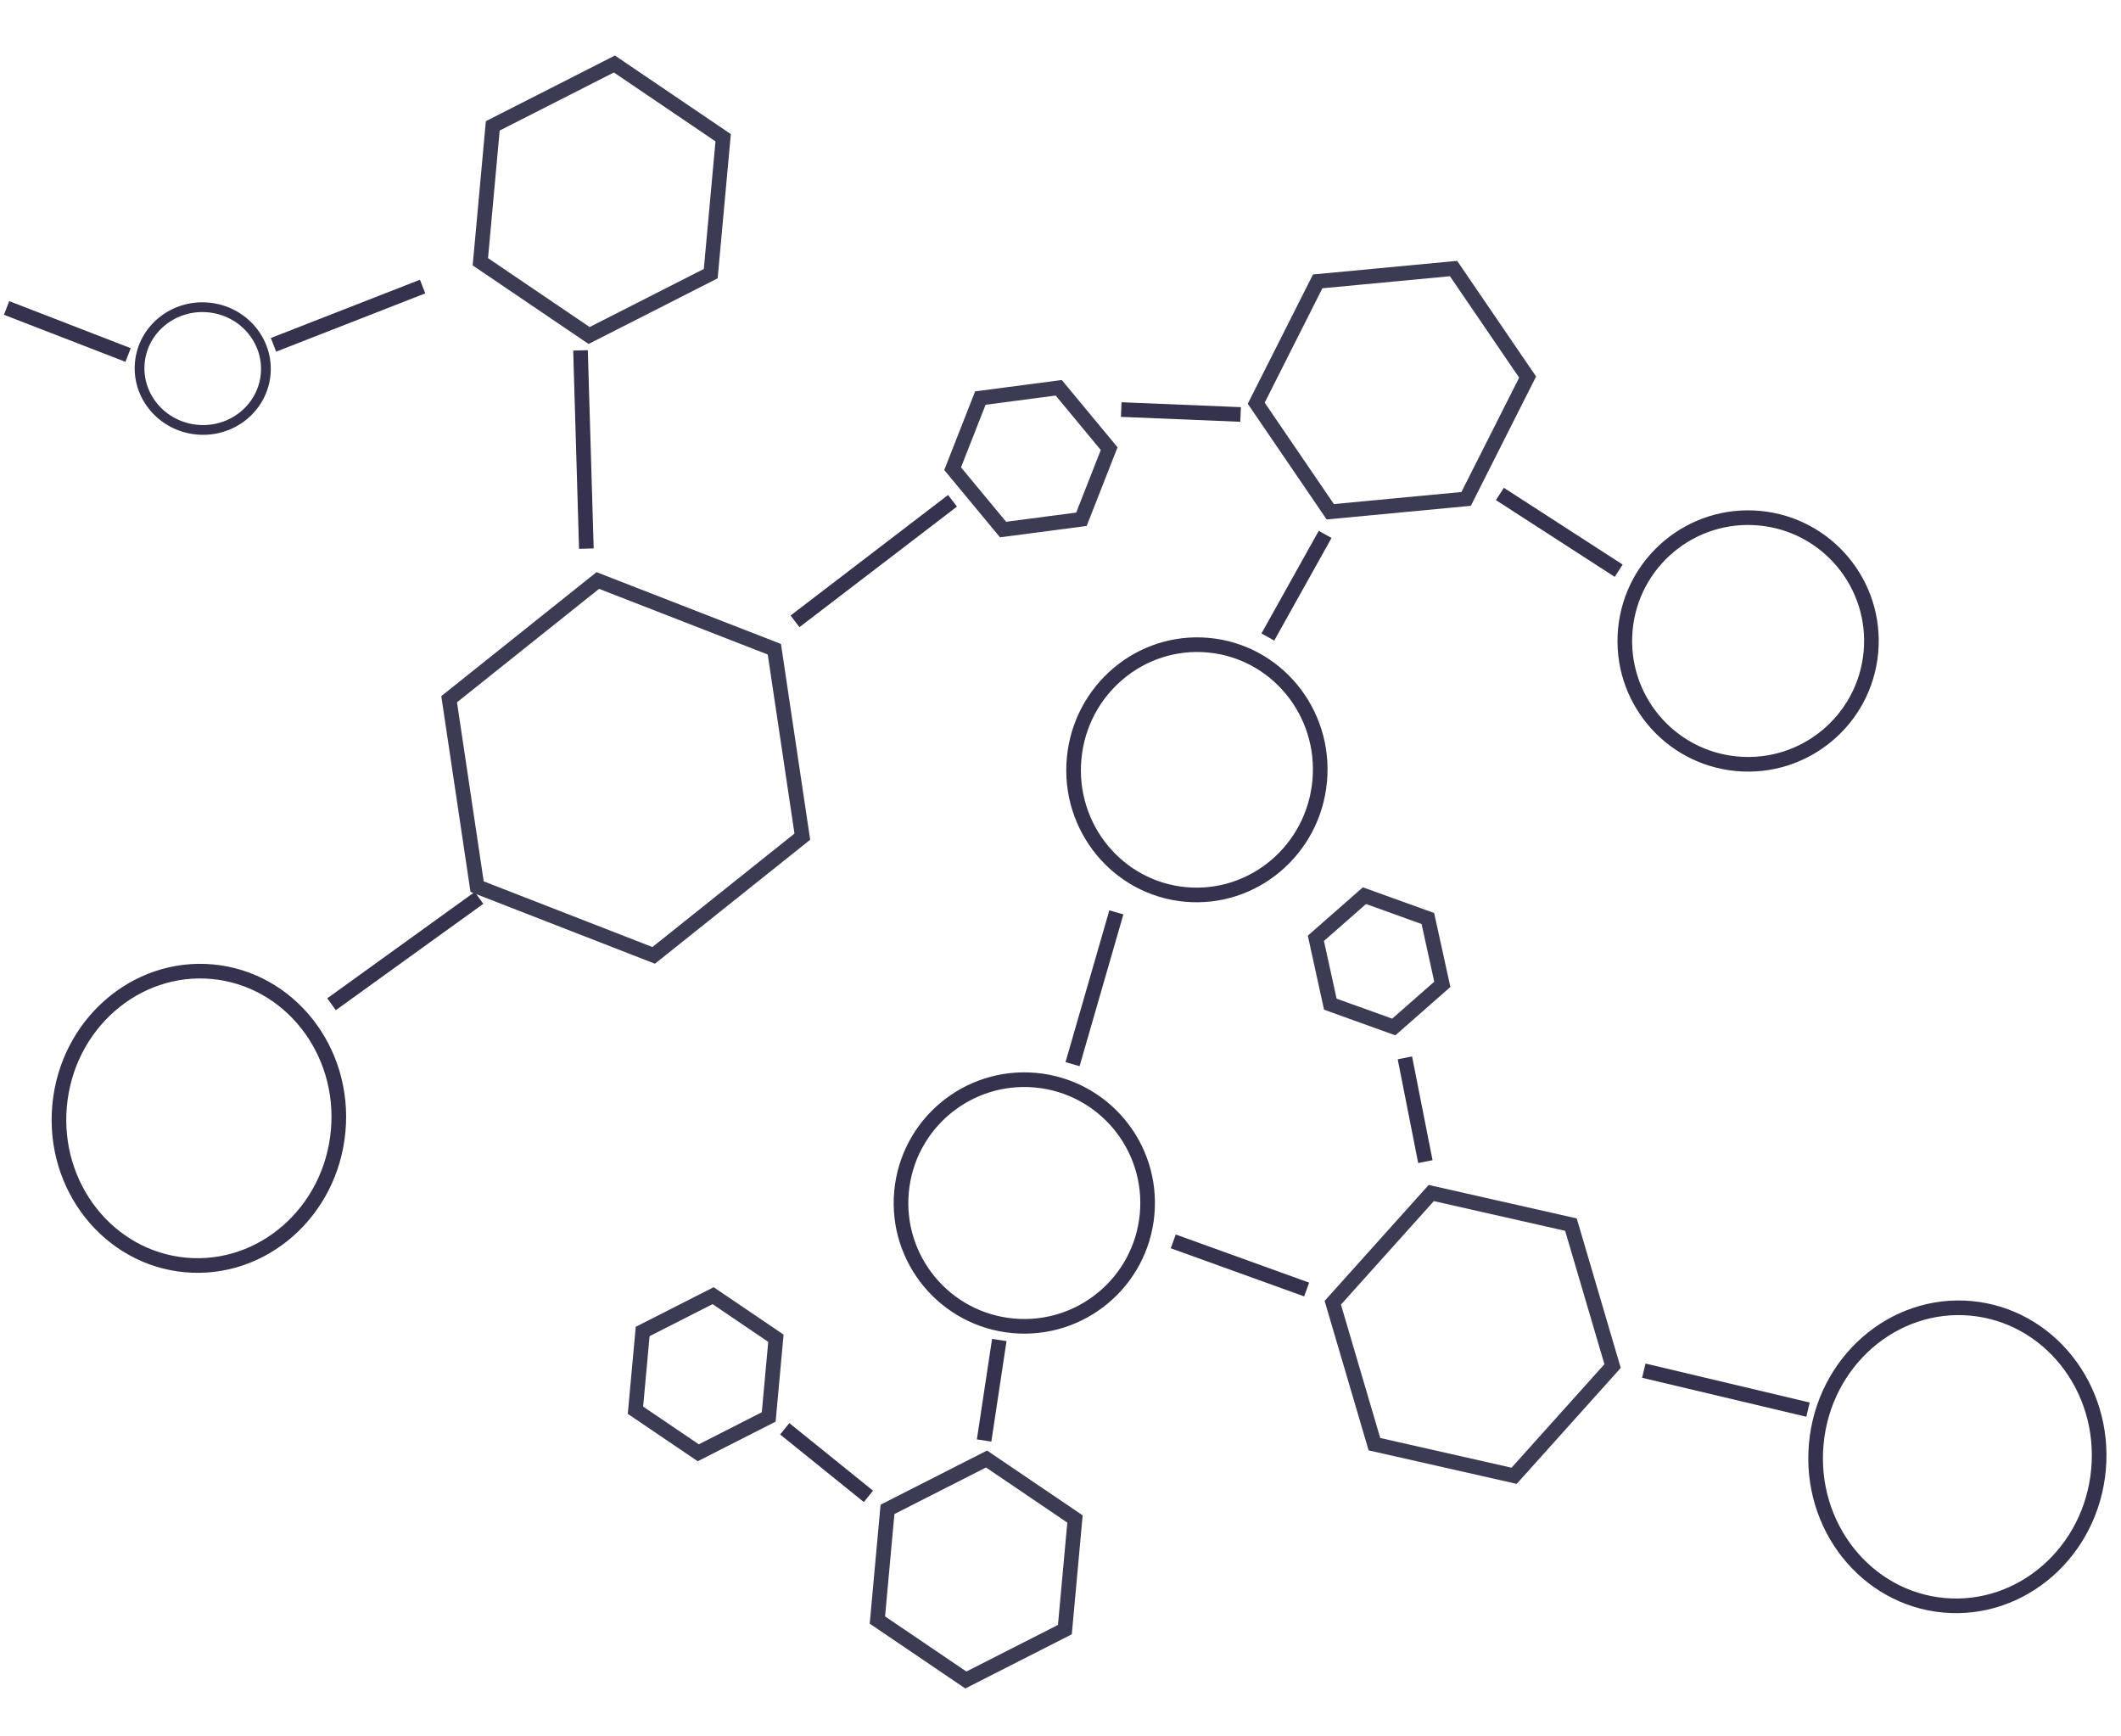 <svg width="435" height="356" viewBox="0 0 435 356" fill="none" xmlns="http://www.w3.org/2000/svg">
<circle cx="210.078" cy="246.701" r="25.289" transform="rotate(-174.779 210.078 246.701)" stroke="#34324C" stroke-width="3"/>
<path d="M220.292 155.566C221.583 141.43 233.922 131.038 247.812 132.307C261.701 133.577 271.952 146.033 270.66 160.169C269.368 174.305 257.029 184.696 243.14 183.427C229.251 182.158 219 169.702 220.292 155.566Z" stroke="#34324C" stroke-width="3"/>
<line x1="120.258" y1="112.51" x2="119.058" y2="71.853" stroke="#34324C" stroke-width="3"/>
<line x1="219.969" y1="218.225" x2="228.956" y2="187.1" stroke="#34324C" stroke-width="3"/>
<line x1="178.109" y1="306.862" x2="160.945" y2="293.006" stroke="#34324C" stroke-width="3"/>
<line x1="201.834" y1="295.401" x2="204.946" y2="274.797" stroke="#34324C" stroke-width="3"/>
<line x1="240.624" y1="254.571" x2="267.983" y2="264.444" stroke="#34324C" stroke-width="3"/>
<line x1="288.132" y1="216.941" x2="292.332" y2="238.213" stroke="#34324C" stroke-width="3"/>
<line x1="370.807" y1="289.076" x2="337.133" y2="281.084" stroke="#34324C" stroke-width="3"/>
<line x1="67.993" y1="205.942" x2="98.246" y2="184.133" stroke="#34324C" stroke-width="3"/>
<line x1="260.023" y1="130.633" x2="271.776" y2="109.59" stroke="#34324C" stroke-width="3"/>
<line x1="163.051" y1="127.419" x2="195.353" y2="102.699" stroke="#34324C" stroke-width="3"/>
<line x1="56.091" y1="70.714" x2="86.672" y2="58.764" stroke="#34324C" stroke-width="3"/>
<line x1="1.349" y1="63.153" x2="26.27" y2="72.803" stroke="#34324C" stroke-width="3"/>
<line x1="229.954" y1="83.988" x2="254.436" y2="84.996" stroke="#34324C" stroke-width="3"/>
<line x1="331.979" y1="117.037" x2="307.615" y2="101.295" stroke="#34324C" stroke-width="3"/>
<path d="M28.671 74.403C29.301 67.507 35.569 62.397 42.723 63.051C49.877 63.705 55.114 69.866 54.484 76.761C53.854 83.657 47.587 88.767 40.432 88.113C33.278 87.459 28.041 81.298 28.671 74.403Z" stroke="#34324C" stroke-width="2"/>
<path d="M12.223 226.727C13.746 210.05 27.828 197.833 43.536 199.268C59.245 200.704 70.878 215.271 69.354 231.947C67.83 248.623 53.749 260.841 38.041 259.406C22.332 257.97 10.699 243.403 12.223 226.727Z" stroke="#34324C" stroke-width="3"/>
<path d="M372.501 296.105C374.044 279.223 388.308 266.851 404.225 268.305C420.142 269.76 431.927 284.512 430.384 301.395C428.842 318.278 414.578 330.649 398.661 329.195C382.744 327.74 370.958 312.988 372.501 296.105Z" stroke="#34324C" stroke-width="3"/>
<circle cx="358.524" cy="131.446" r="25.289" transform="rotate(-174.779 358.524 131.446)" stroke="#34324C" stroke-width="3"/>
<path d="M-4.736 32.366L-3.238 62.902L-27.881 80.996L-53.858 68.633L-55.355 38.097L-30.713 20.003L-4.736 32.366Z" stroke="#3C3B54" stroke-width="3"/>
<path d="M148.314 28.245L145.767 56.116L120.821 68.802L98.516 53.681L101.062 25.811L126.009 13.124L148.314 28.245Z" stroke="#3C3B54" stroke-width="3"/>
<path d="M313.301 77.329L300.691 102.314L272.829 104.947L257.64 82.688L270.249 57.703L298.112 55.07L313.301 77.329Z" stroke="#3C3B54" stroke-width="3"/>
<path d="M322.186 251.135L330.728 280.138L310.535 302.641L281.885 296.16L273.344 267.157L293.537 244.655L322.186 251.135Z" stroke="#3C3B54" stroke-width="3"/>
<path d="M159.132 274.434L157.657 290.576L143.208 297.924L130.329 289.193L131.804 273.051L146.252 265.704L159.132 274.434Z" stroke="#3C3B54" stroke-width="3"/>
<path d="M221.792 106.487L205.72 108.595L195.377 96.115L201.064 81.632L217.135 79.523L227.479 92.003L221.792 106.487Z" stroke="#3C3B54" stroke-width="3"/>
<path d="M285.848 210.608L272.841 205.926L269.877 192.422L279.836 183.676L292.843 188.359L295.807 201.862L285.848 210.608Z" stroke="#3C3B54" stroke-width="3"/>
<path d="M220.472 311.499L218.398 334.19L198.088 344.519L179.946 332.22L182.019 309.529L202.329 299.201L220.472 311.499Z" stroke="#3C3B54" stroke-width="3"/>
<path d="M134.063 195.92L97.85 181.822L92.115 143.388L122.603 119.043L158.815 133.141L164.55 171.575L134.063 195.92Z" stroke="#3C3B54" stroke-width="3"/>
</svg>
